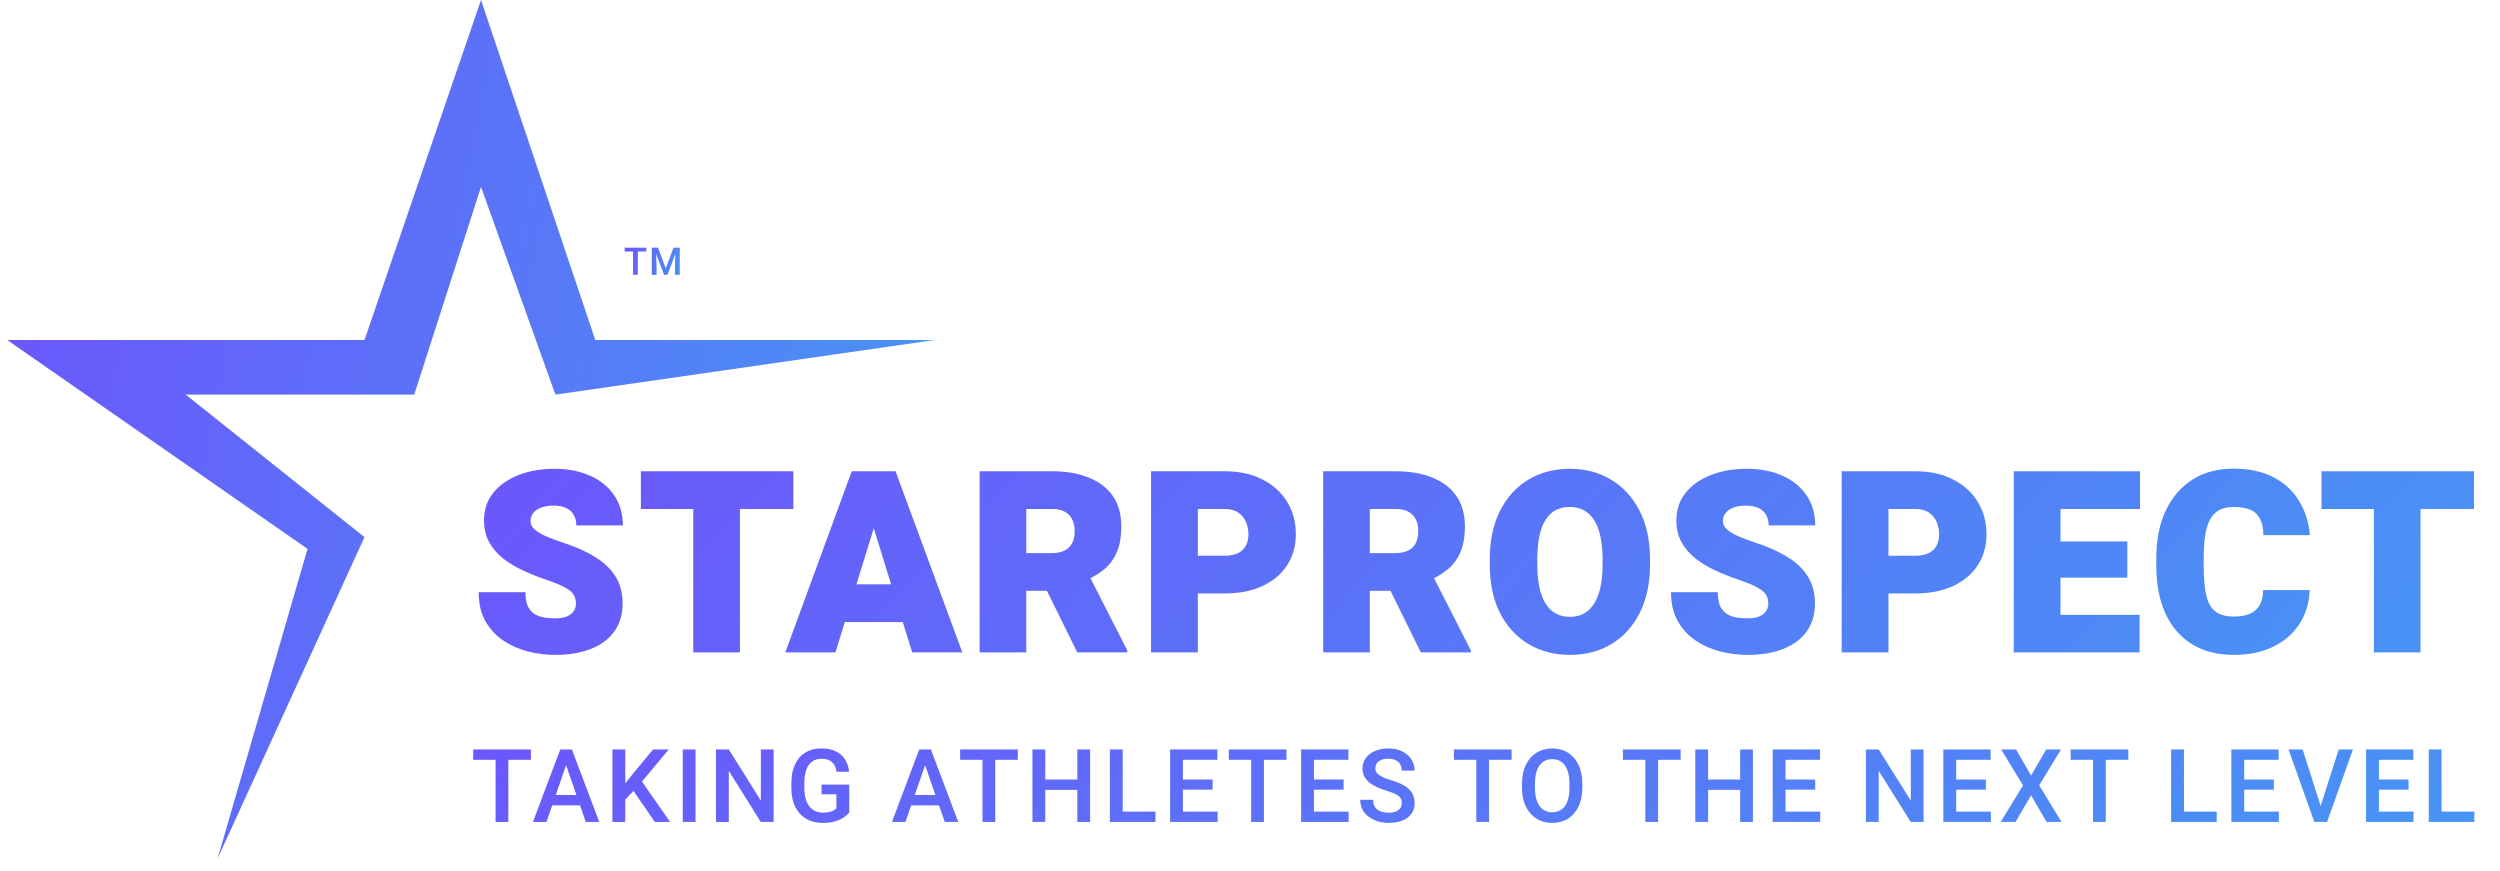 <svg width="198" height="69" viewBox="0 0 198 69" fill="none" xmlns="http://www.w3.org/2000/svg">
<path d="M50.516 21.766H50.138V19.614H50.516V21.766ZM51.187 19.921H49.473V19.614H51.187V19.921ZM52.116 19.614L52.728 21.254L53.34 19.614H53.68L52.862 21.766H52.593L51.778 19.614H52.116ZM51.945 19.614L52.001 21.076V21.766H51.621V19.614H51.945ZM53.836 19.614V21.766H53.455V21.076L53.513 19.614H53.836Z" fill="url(#paint0_linear_947_6819)"/>
<path d="M24.357 43.472L17.232 68L28.867 42.541L14.706 31.253H32.805L38.096 14.801L43.989 31.253L74.024 26.93H47.146L38.096 0L28.867 26.93H0.576L24.357 43.472Z" fill="url(#paint1_linear_947_6819)"/>
<path d="M45.615 47.809C45.615 47.552 45.559 47.326 45.448 47.129C45.343 46.932 45.12 46.738 44.778 46.547C44.443 46.35 43.931 46.137 43.241 45.907C42.623 45.697 42.023 45.457 41.438 45.188C40.853 44.919 40.328 44.603 39.861 44.242C39.395 43.874 39.024 43.444 38.748 42.951C38.472 42.452 38.334 41.871 38.334 41.207C38.334 40.367 38.577 39.644 39.063 39.04C39.55 38.429 40.213 37.959 41.054 37.631C41.894 37.296 42.85 37.128 43.921 37.128C44.978 37.128 45.911 37.309 46.719 37.67C47.533 38.025 48.17 38.537 48.63 39.207C49.097 39.877 49.33 40.679 49.33 41.611H45.645C45.645 41.303 45.579 41.03 45.448 40.794C45.323 40.557 45.126 40.373 44.857 40.242C44.594 40.11 44.256 40.045 43.842 40.045C43.441 40.045 43.103 40.101 42.827 40.212C42.558 40.324 42.354 40.472 42.216 40.656C42.085 40.833 42.019 41.033 42.019 41.257C42.019 41.513 42.124 41.736 42.334 41.927C42.545 42.117 42.837 42.294 43.211 42.459C43.586 42.623 44.019 42.787 44.512 42.951C45.536 43.28 46.404 43.664 47.113 44.104C47.829 44.538 48.374 45.056 48.748 45.661C49.123 46.258 49.31 46.968 49.31 47.789C49.31 48.663 49.09 49.405 48.65 50.016C48.216 50.62 47.599 51.08 46.798 51.395C45.996 51.71 45.054 51.868 43.97 51.868C43.221 51.868 42.486 51.773 41.763 51.582C41.047 51.392 40.397 51.096 39.812 50.695C39.234 50.295 38.771 49.782 38.423 49.158C38.081 48.528 37.911 47.776 37.911 46.902H41.615C41.615 47.296 41.661 47.625 41.753 47.887C41.852 48.15 41.999 48.364 42.197 48.528C42.394 48.685 42.64 48.8 42.935 48.873C43.231 48.938 43.576 48.971 43.97 48.971C44.377 48.971 44.699 48.915 44.935 48.804C45.179 48.692 45.353 48.547 45.458 48.37C45.563 48.193 45.615 48.006 45.615 47.809ZM58.601 51.671H54.906V37.325H58.601V51.671ZM62.837 40.311H50.758V37.325H62.837V40.311ZM66.167 51.671H62.196L67.458 37.325H69.96L69.527 40.784L66.167 51.671ZM68.876 40.784L68.394 37.325H70.926L76.217 51.671H72.246L68.876 40.784ZM72.207 49.267H64.847V46.281H72.207V49.267ZM83.32 37.325C84.443 37.325 85.415 37.493 86.236 37.828C87.057 38.156 87.691 38.642 88.138 39.286C88.585 39.93 88.808 40.728 88.808 41.68C88.808 42.534 88.68 43.24 88.424 43.799C88.174 44.35 87.823 44.803 87.369 45.158C86.923 45.506 86.397 45.805 85.793 46.055L84.581 46.794H79.901L79.881 43.808H83.281C83.688 43.808 84.026 43.743 84.295 43.611C84.571 43.48 84.775 43.286 84.906 43.03C85.044 42.767 85.113 42.446 85.113 42.065C85.113 41.513 84.962 41.083 84.66 40.774C84.358 40.465 83.911 40.311 83.32 40.311H81.28V51.671H77.586V37.325H83.32ZM82.207 45.355L86.128 45.326L89.281 51.513V51.671H85.32L82.207 45.355ZM93.487 47.001V44.015H96.985C97.432 44.015 97.793 43.943 98.069 43.799C98.345 43.654 98.548 43.457 98.68 43.207C98.811 42.951 98.877 42.659 98.877 42.331C98.877 41.976 98.811 41.644 98.68 41.335C98.548 41.027 98.345 40.78 98.069 40.596C97.793 40.406 97.432 40.311 96.985 40.311H94.867V51.671H91.162V37.325H96.985C98.148 37.325 99.149 37.542 99.99 37.976C100.837 38.409 101.488 39 101.941 39.749C102.401 40.498 102.631 41.352 102.631 42.311C102.631 43.244 102.401 44.061 101.941 44.764C101.488 45.467 100.837 46.015 99.99 46.41C99.149 46.804 98.148 47.001 96.985 47.001H93.487ZM110.532 37.325C111.655 37.325 112.627 37.493 113.448 37.828C114.269 38.156 114.903 38.642 115.35 39.286C115.796 39.93 116.02 40.728 116.02 41.68C116.02 42.534 115.892 43.24 115.636 43.799C115.386 44.35 115.035 44.803 114.581 45.158C114.135 45.506 113.609 45.805 113.005 46.055L111.793 46.794H107.113L107.093 43.808H110.493C110.9 43.808 111.238 43.743 111.507 43.611C111.783 43.48 111.987 43.286 112.118 43.03C112.256 42.767 112.325 42.446 112.325 42.065C112.325 41.513 112.174 41.083 111.872 40.774C111.57 40.465 111.123 40.311 110.532 40.311H108.492V51.671H104.798V37.325H110.532ZM109.419 45.355L113.34 45.326L116.493 51.513V51.671H112.532L109.419 45.355ZM130.68 44.715C130.68 46.199 130.407 47.477 129.862 48.547C129.324 49.612 128.578 50.433 127.626 51.011C126.673 51.582 125.583 51.868 124.355 51.868C123.113 51.868 122.013 51.582 121.054 51.011C120.095 50.433 119.343 49.612 118.798 48.547C118.259 47.477 117.99 46.199 117.99 44.715V44.291C117.99 42.807 118.259 41.532 118.798 40.468C119.336 39.398 120.082 38.573 121.034 37.995C121.993 37.417 123.094 37.128 124.335 37.128C125.563 37.128 126.654 37.417 127.606 37.995C128.565 38.573 129.317 39.398 129.862 40.468C130.407 41.532 130.68 42.807 130.68 44.291V44.715ZM126.926 44.272C126.926 43.365 126.824 42.606 126.621 41.996C126.424 41.385 126.131 40.925 125.744 40.616C125.356 40.307 124.887 40.153 124.335 40.153C123.757 40.153 123.277 40.307 122.896 40.616C122.516 40.925 122.23 41.385 122.039 41.996C121.849 42.606 121.754 43.365 121.754 44.272V44.715C121.754 45.602 121.849 46.354 122.039 46.971C122.236 47.589 122.525 48.058 122.906 48.38C123.294 48.695 123.777 48.853 124.355 48.853C124.906 48.853 125.373 48.695 125.754 48.38C126.141 48.058 126.434 47.589 126.631 46.971C126.828 46.354 126.926 45.602 126.926 44.715V44.272ZM140.049 47.809C140.049 47.552 139.994 47.326 139.882 47.129C139.777 46.932 139.553 46.738 139.212 46.547C138.877 46.35 138.365 46.137 137.675 45.907C137.058 45.697 136.456 45.457 135.872 45.188C135.287 44.919 134.762 44.603 134.295 44.242C133.829 43.874 133.458 43.444 133.182 42.951C132.906 42.452 132.768 41.871 132.768 41.207C132.768 40.367 133.011 39.644 133.497 39.04C133.984 38.429 134.647 37.959 135.488 37.631C136.328 37.296 137.284 37.128 138.355 37.128C139.412 37.128 140.345 37.309 141.153 37.67C141.967 38.025 142.604 38.537 143.064 39.207C143.531 39.877 143.764 40.679 143.764 41.611H140.079C140.079 41.303 140.013 41.03 139.882 40.794C139.757 40.557 139.56 40.373 139.291 40.242C139.028 40.11 138.69 40.045 138.276 40.045C137.875 40.045 137.537 40.101 137.261 40.212C136.992 40.324 136.788 40.472 136.65 40.656C136.519 40.833 136.453 41.033 136.453 41.257C136.453 41.513 136.558 41.736 136.768 41.927C136.979 42.117 137.271 42.294 137.645 42.459C138.02 42.623 138.453 42.787 138.946 42.951C139.971 43.28 140.838 43.664 141.547 44.104C142.263 44.538 142.808 45.056 143.183 45.661C143.557 46.258 143.744 46.968 143.744 47.789C143.744 48.663 143.524 49.405 143.084 50.016C142.65 50.62 142.033 51.08 141.232 51.395C140.43 51.71 139.488 51.868 138.404 51.868C137.655 51.868 136.92 51.773 136.197 51.582C135.481 51.392 134.831 51.096 134.246 50.695C133.668 50.295 133.205 49.782 132.857 49.158C132.515 48.528 132.345 47.776 132.345 46.902H136.049C136.049 47.296 136.095 47.625 136.187 47.887C136.286 48.15 136.434 48.364 136.631 48.528C136.828 48.685 137.074 48.8 137.369 48.873C137.665 48.938 138.01 48.971 138.404 48.971C138.811 48.971 139.133 48.915 139.37 48.804C139.613 48.692 139.787 48.547 139.892 48.37C139.997 48.193 140.049 48.006 140.049 47.809ZM148.187 47.001V44.015H151.685C152.132 44.015 152.493 43.943 152.769 43.799C153.045 43.654 153.248 43.457 153.38 43.207C153.511 42.951 153.577 42.659 153.577 42.331C153.577 41.976 153.511 41.644 153.38 41.335C153.248 41.027 153.045 40.78 152.769 40.596C152.493 40.406 152.132 40.311 151.685 40.311H149.567V51.671H145.862V37.325H151.685C152.847 37.325 153.849 37.542 154.69 37.976C155.537 38.409 156.187 39 156.641 39.749C157.1 40.498 157.33 41.352 157.33 42.311C157.33 43.244 157.1 44.061 156.641 44.764C156.187 45.467 155.537 46.015 154.69 46.41C153.849 46.804 152.847 47.001 151.685 47.001H148.187ZM169.458 51.671H161.882V48.695H169.458V51.671ZM163.192 51.671H159.488V37.325H163.192V51.671ZM168.483 45.749H161.882V42.882H168.483V45.749ZM169.488 40.311H161.882V37.325H169.488V40.311ZM182.927 46.735C182.887 47.746 182.618 48.639 182.119 49.414C181.619 50.183 180.926 50.784 180.04 51.218C179.16 51.651 178.122 51.868 176.926 51.868C175.632 51.868 174.526 51.585 173.606 51.02C172.686 50.449 171.984 49.635 171.498 48.577C171.018 47.52 170.778 46.258 170.778 44.794V44.212C170.778 42.741 171.031 41.477 171.537 40.419C172.043 39.362 172.749 38.547 173.655 37.976C174.568 37.404 175.639 37.118 176.867 37.118C178.141 37.118 179.212 37.348 180.079 37.808C180.953 38.268 181.626 38.895 182.099 39.69C182.578 40.485 182.861 41.381 182.946 42.38H179.261C179.248 41.631 179.068 41.073 178.72 40.705C178.371 40.337 177.754 40.153 176.867 40.153C176.335 40.153 175.895 40.281 175.547 40.537C175.205 40.787 174.949 41.207 174.778 41.798C174.614 42.383 174.532 43.181 174.532 44.193V44.794C174.532 45.812 174.604 46.616 174.749 47.208C174.9 47.792 175.15 48.209 175.498 48.459C175.852 48.708 176.329 48.833 176.926 48.833C177.419 48.833 177.836 48.761 178.178 48.617C178.519 48.472 178.779 48.245 178.956 47.937C179.14 47.628 179.235 47.227 179.242 46.735H182.927ZM191.705 51.671H188.01V37.325H191.705V51.671ZM195.941 40.311H183.862V37.325H195.941V40.311Z" fill="url(#paint2_linear_947_6819)"/>
<path d="M40.26 65.095H39.251V59.357H40.26V65.095ZM42.049 60.177H37.477V59.357H42.049V60.177ZM43.28 65.095H42.212L44.372 59.357H45.049L44.982 60.173L43.28 65.095ZM44.687 60.173L44.612 59.357H45.294L47.461 65.095H46.393L44.687 60.173ZM46.326 63.783H43.201V62.963H46.326V63.783ZM49.52 65.095H48.503V59.357H49.52V65.095ZM50.647 62.135L49.315 63.546L49.138 62.529L50.076 61.347L51.723 59.357H52.965L50.647 62.135ZM50.005 62.396L50.706 61.702L53.071 65.095H51.861L50.005 62.396ZM55.086 65.095H54.074V59.357H55.086V65.095ZM61.272 65.095H60.251L57.721 61.052V65.095H56.704V59.357H57.721L60.259 63.408V59.357H61.272V65.095ZM67.26 64.358C67.175 64.463 67.048 64.58 66.877 64.709C66.706 64.835 66.478 64.944 66.192 65.036C65.908 65.128 65.554 65.174 65.131 65.174C64.648 65.174 64.221 65.066 63.85 64.851C63.483 64.635 63.195 64.321 62.987 63.909C62.78 63.496 62.676 63 62.676 62.419V62.033C62.676 61.45 62.772 60.953 62.964 60.543C63.156 60.131 63.428 59.817 63.779 59.601C64.134 59.386 64.556 59.278 65.045 59.278C65.517 59.278 65.909 59.357 66.219 59.515C66.532 59.672 66.772 59.89 66.94 60.169C67.108 60.445 67.213 60.763 67.255 61.123H66.258C66.23 60.923 66.17 60.747 66.081 60.594C65.992 60.44 65.864 60.317 65.699 60.228C65.533 60.139 65.322 60.094 65.064 60.094C64.762 60.094 64.51 60.17 64.308 60.323C64.105 60.472 63.954 60.692 63.854 60.981C63.755 61.267 63.705 61.615 63.705 62.025V62.419C63.705 62.834 63.763 63.186 63.878 63.475C63.996 63.762 64.165 63.981 64.382 64.133C64.601 64.283 64.863 64.358 65.171 64.358C65.391 64.358 65.573 64.34 65.715 64.303C65.856 64.266 65.968 64.222 66.05 64.169C66.134 64.117 66.198 64.067 66.243 64.019V62.908H65.068V62.143H67.26V64.358ZM71.712 65.095H70.644L72.804 59.357H73.482L73.415 60.173L71.712 65.095ZM73.119 60.173L73.044 59.357H73.726L75.894 65.095H74.825L73.119 60.173ZM74.758 63.783H71.633V62.963H74.758V63.783ZM78.823 65.095H77.814V59.357H78.823V65.095ZM80.612 60.177H76.041V59.357H80.612V60.177ZM85.552 62.557H82.533V61.737H85.552V62.557ZM82.785 65.095H81.769V59.357H82.785V65.095ZM86.336 65.095H85.323V59.357H86.336V65.095ZM91.513 65.095H88.636V64.279H91.513V65.095ZM88.919 65.095H87.903V59.357H88.919V65.095ZM96.436 65.095H93.406V64.279H96.436V65.095ZM93.69 65.095H92.673V59.357H93.69V65.095ZM96.038 62.541H93.406V61.737H96.038V62.541ZM96.417 60.177H93.406V59.357H96.417V60.177ZM100.103 65.095H99.094V59.357H100.103V65.095ZM101.892 60.177H97.321V59.357H101.892V60.177ZM106.812 65.095H103.782V64.279H106.812V65.095ZM104.065 65.095H103.049V59.357H104.065V65.095ZM106.414 62.541H103.782V61.737H106.414V62.541ZM106.793 60.177H103.782V59.357H106.793V60.177ZM111.023 63.613C111.023 63.458 110.99 63.327 110.924 63.219C110.861 63.109 110.742 63.008 110.566 62.916C110.39 62.821 110.136 62.723 109.805 62.62C109.535 62.539 109.284 62.446 109.052 62.34C108.824 62.235 108.624 62.114 108.453 61.978C108.283 61.839 108.149 61.678 108.051 61.497C107.957 61.313 107.91 61.102 107.91 60.862C107.91 60.55 107.996 60.275 108.17 60.039C108.343 59.8 108.583 59.613 108.891 59.479C109.198 59.345 109.554 59.278 109.959 59.278C110.39 59.278 110.76 59.357 111.07 59.515C111.38 59.67 111.618 59.88 111.784 60.145C111.952 60.411 112.036 60.706 112.036 61.032H111.019C111.019 60.851 110.98 60.689 110.901 60.547C110.825 60.403 110.708 60.291 110.55 60.212C110.392 60.131 110.191 60.09 109.947 60.09C109.718 60.09 109.528 60.124 109.376 60.193C109.223 60.261 109.11 60.353 109.037 60.468C108.963 60.584 108.926 60.715 108.926 60.862C108.926 61.002 108.971 61.125 109.06 61.233C109.15 61.341 109.285 61.439 109.466 61.529C109.648 61.615 109.874 61.699 110.144 61.781C110.57 61.904 110.923 62.049 111.204 62.214C111.485 62.38 111.694 62.575 111.831 62.801C111.97 63.027 112.04 63.295 112.04 63.605C112.04 63.929 111.956 64.208 111.788 64.445C111.619 64.679 111.382 64.859 111.074 64.985C110.767 65.111 110.406 65.174 109.99 65.174C109.715 65.174 109.443 65.137 109.175 65.064C108.907 64.987 108.664 64.874 108.446 64.725C108.23 64.572 108.057 64.382 107.925 64.153C107.797 63.925 107.732 63.655 107.732 63.345H108.749C108.749 63.529 108.781 63.686 108.844 63.814C108.907 63.943 108.995 64.049 109.108 64.133C109.221 64.215 109.352 64.274 109.502 64.311C109.654 64.348 109.817 64.366 109.99 64.366C110.219 64.366 110.409 64.335 110.562 64.272C110.714 64.206 110.829 64.117 110.905 64.004C110.984 63.891 111.023 63.761 111.023 63.613ZM117.931 65.095H116.922V59.357H117.931V65.095ZM119.72 60.177H115.148V59.357H119.72V60.177ZM125.322 62.376C125.322 62.956 125.222 63.456 125.022 63.873C124.823 64.291 124.544 64.613 124.187 64.839C123.832 65.062 123.416 65.174 122.937 65.174C122.47 65.174 122.055 65.062 121.692 64.839C121.332 64.613 121.05 64.291 120.845 63.873C120.642 63.456 120.541 62.956 120.541 62.376V62.08C120.541 61.5 120.642 61 120.845 60.583C121.047 60.162 121.328 59.84 121.688 59.617C122.048 59.391 122.462 59.278 122.93 59.278C123.408 59.278 123.826 59.391 124.183 59.617C124.54 59.84 124.819 60.162 125.018 60.583C125.221 61 125.322 61.5 125.322 62.08V62.376ZM124.301 62.072C124.301 61.649 124.247 61.293 124.139 61.004C124.032 60.713 123.875 60.493 123.671 60.346C123.466 60.197 123.219 60.122 122.93 60.122C122.646 60.122 122.401 60.197 122.197 60.346C121.994 60.493 121.838 60.713 121.728 61.004C121.62 61.293 121.566 61.649 121.566 62.072V62.376C121.566 62.799 121.621 63.156 121.732 63.448C121.842 63.739 122 63.96 122.204 64.11C122.409 64.26 122.654 64.335 122.937 64.335C123.229 64.335 123.476 64.26 123.678 64.11C123.883 63.96 124.038 63.739 124.143 63.448C124.249 63.156 124.301 62.799 124.301 62.376V62.072ZM131.319 65.095H130.31V59.357H131.319V65.095ZM133.108 60.177H128.537V59.357H133.108V60.177ZM138.048 62.557H135.029V61.737H138.048V62.557ZM135.282 65.095H134.265V59.357H135.282V65.095ZM138.832 65.095H137.82V59.357H138.832V65.095ZM144.162 65.095H141.132V64.279H144.162V65.095ZM141.415 65.095H140.399V59.357H141.415V65.095ZM143.764 62.541H141.132V61.737H143.764V62.541ZM144.143 60.177H141.132V59.357H144.143V60.177ZM152.347 65.095H151.326L148.796 61.052V65.095H147.779V59.357H148.796L151.334 63.408V59.357H152.347V65.095ZM157.677 65.095H154.646V64.279H157.677V65.095ZM154.93 65.095H153.913V59.357H154.93V65.095ZM157.279 62.541H154.646V61.737H157.279V62.541ZM157.657 60.177H154.646V59.357H157.657V60.177ZM160.863 61.422L162.057 59.357H163.231L161.505 62.202L163.271 65.095H162.088L160.863 62.991L159.633 65.095H158.455L160.224 62.202L158.494 59.357H159.669L160.863 61.422ZM166.776 65.095H165.767V59.357H166.776V65.095ZM168.565 60.177H163.993V59.357H168.565V60.177ZM175.564 65.095H172.687V64.279H175.564V65.095ZM172.97 65.095H171.954V59.357H172.97V65.095ZM180.487 65.095H177.457V64.279H180.487V65.095ZM177.741 65.095H176.724V59.357H177.741V65.095ZM180.089 62.541H177.457V61.737H180.089V62.541ZM180.468 60.177H177.457V59.357H180.468V60.177ZM185.23 59.357H186.353L184.304 65.095H183.543L183.736 64.011L185.23 59.357ZM183.851 64.011L184.056 65.095H183.295L181.25 59.357H182.369L183.851 64.011ZM191.155 65.095H188.124V64.279H191.155V65.095ZM188.408 65.095H187.391V59.357H188.408V65.095ZM190.757 62.541H188.124V61.737H190.757V62.541ZM191.135 60.177H188.124V59.357H191.135V60.177ZM195.969 65.095H193.092V64.279H195.969V65.095ZM193.375 65.095H192.359V59.357H193.375V65.095Z" fill="url(#paint3_linear_947_6819)"/>
<defs>
<linearGradient id="paint0_linear_947_6819" x1="49.608" y1="19.608" x2="54.947" y2="20.808" gradientUnits="userSpaceOnUse">
<stop stop-color="#6A58FB"/>
<stop offset="1" stop-color="#4599F4"/>
</linearGradient>
<linearGradient id="paint1_linear_947_6819" x1="3.54" y1="14.326" x2="82.93" y2="29.741" gradientUnits="userSpaceOnUse">
<stop stop-color="#6A58FB"/>
<stop offset="1" stop-color="#4599F4"/>
</linearGradient>
<linearGradient id="paint2_linear_947_6819" x1="43.758" y1="36.991" x2="137.265" y2="126.643" gradientUnits="userSpaceOnUse">
<stop stop-color="#6A58FB"/>
<stop offset="1" stop-color="#4599F4"/>
</linearGradient>
<linearGradient id="paint3_linear_947_6819" x1="43.718" y1="58.623" x2="70.441" y2="122.276" gradientUnits="userSpaceOnUse">
<stop stop-color="#6A58FB"/>
<stop offset="1" stop-color="#4599F4"/>
</linearGradient>
</defs>
</svg>
